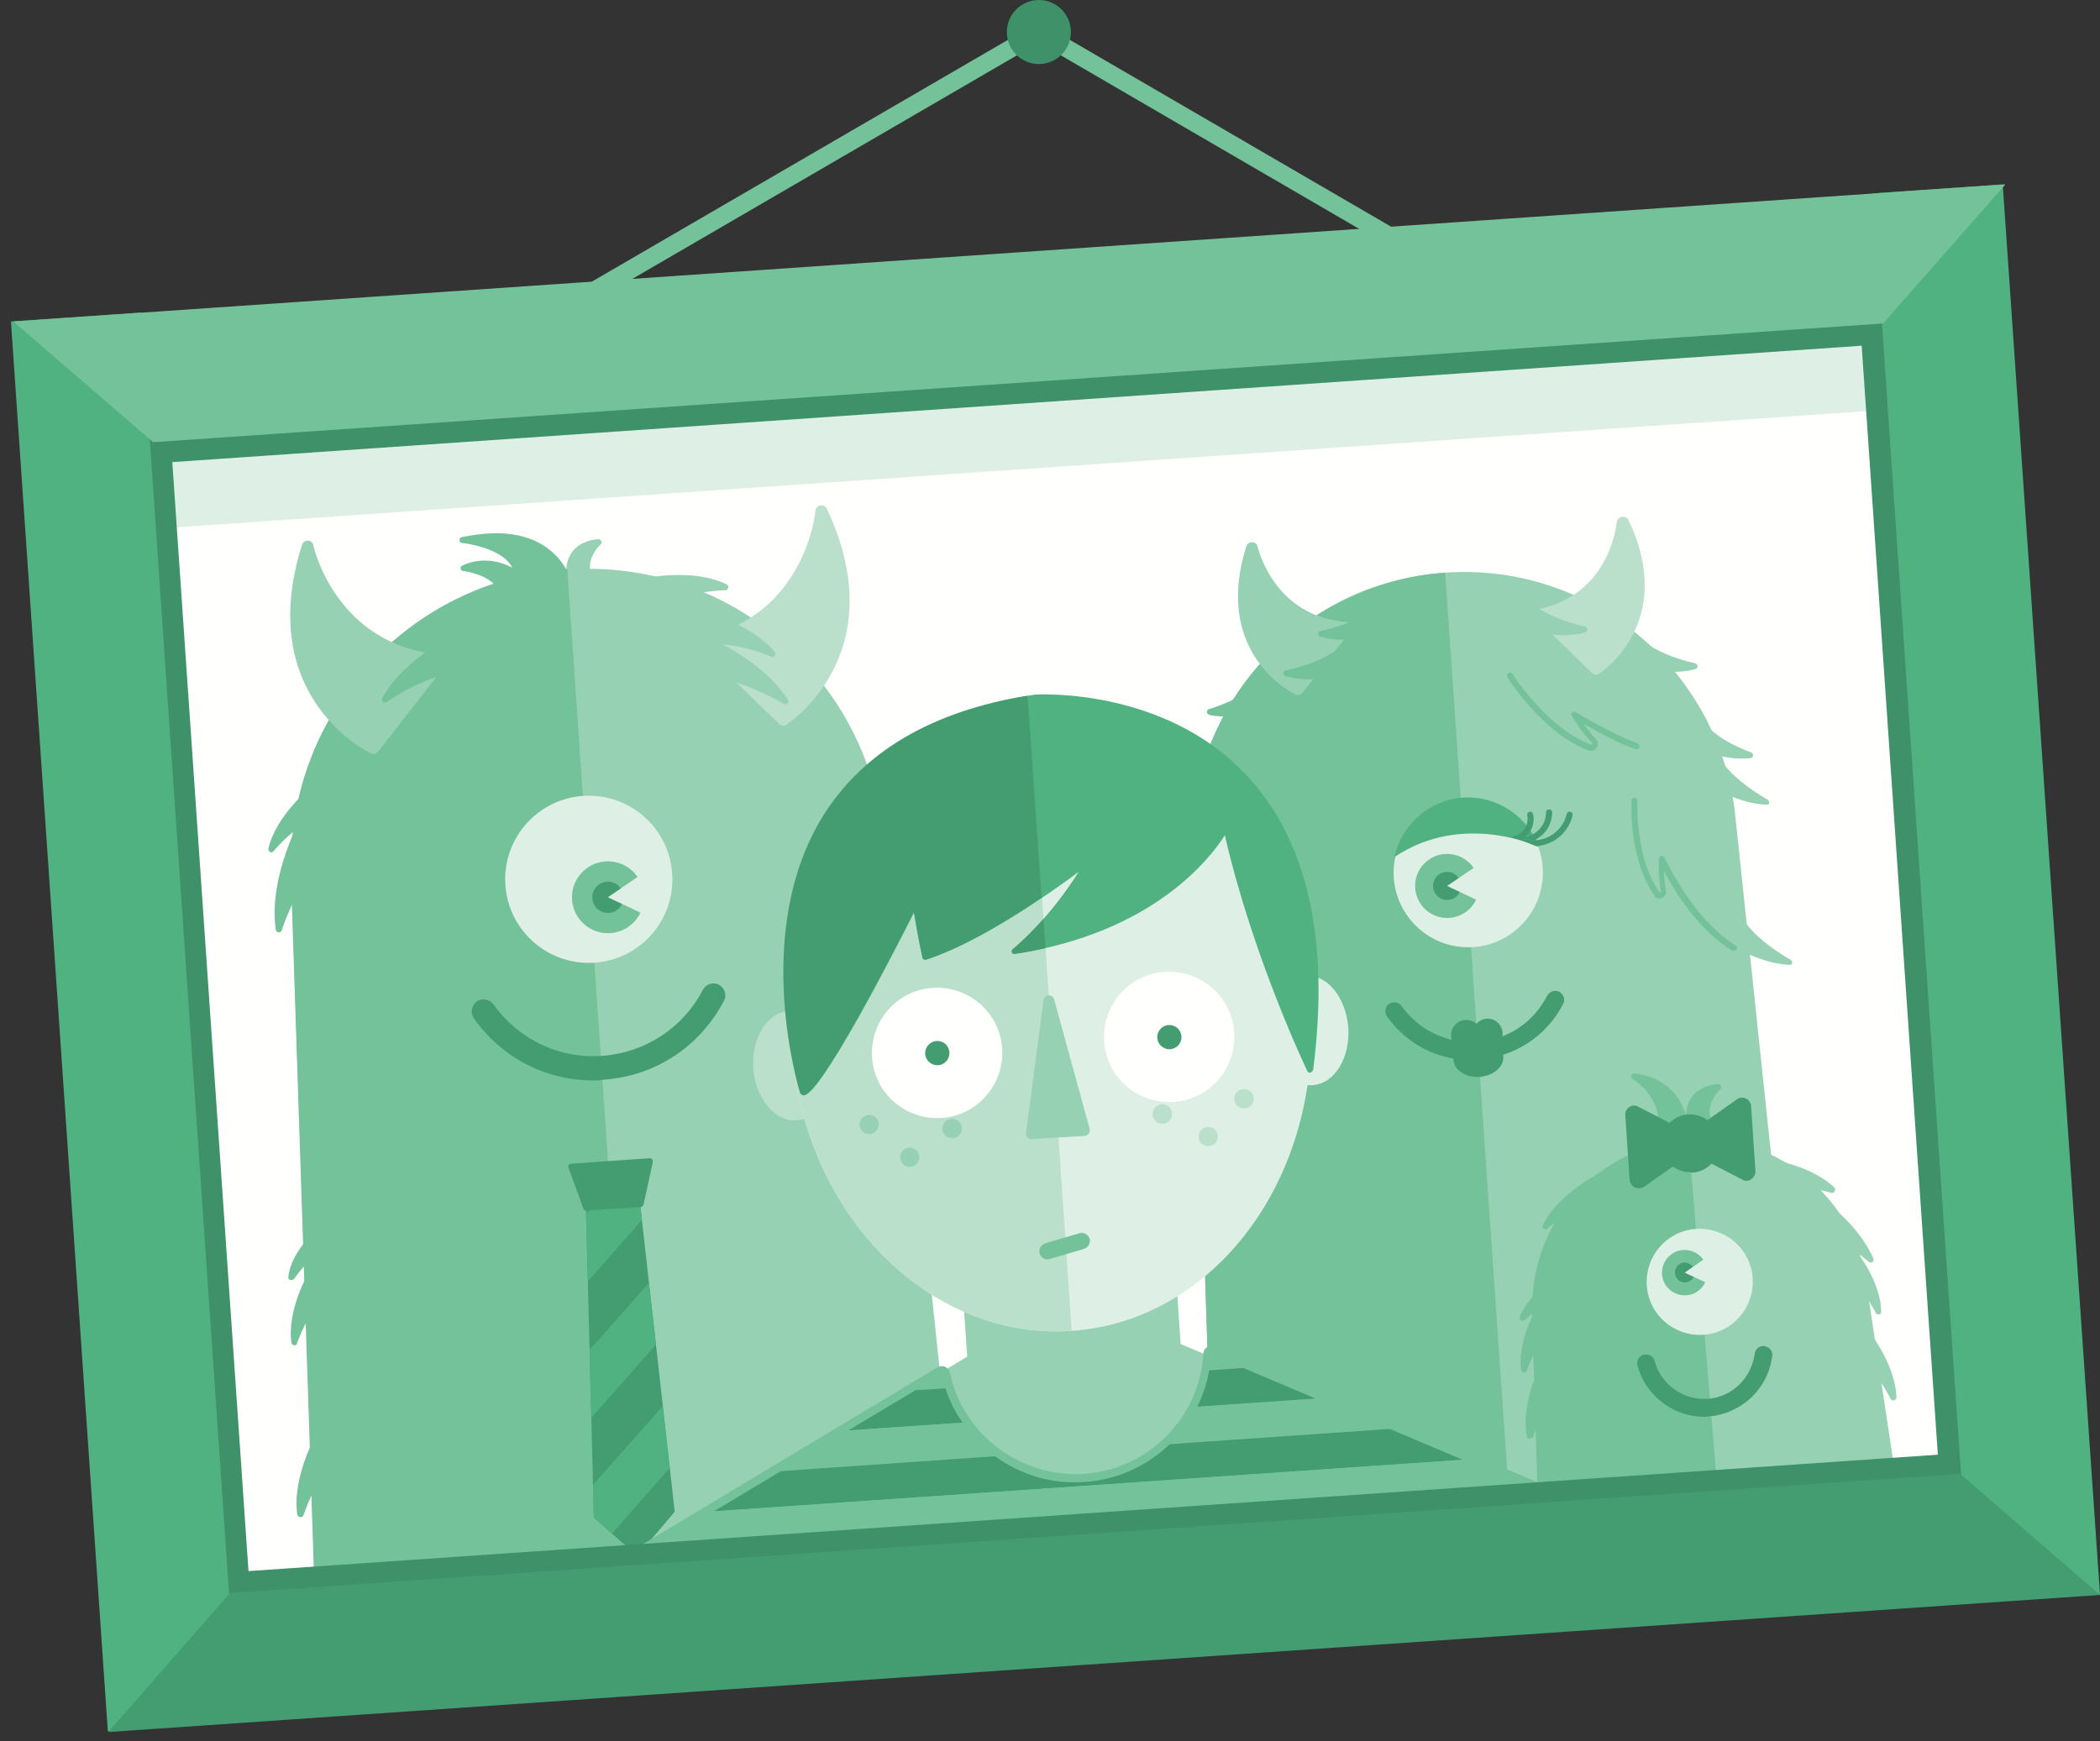 <?xml version="1.0" encoding="utf-8"?>
<!-- Generator: Adobe Illustrator 17.1.0, SVG Export Plug-In . SVG Version: 6.00 Build 0)  -->
<!DOCTYPE svg PUBLIC "-//W3C//DTD SVG 1.1//EN" "http://www.w3.org/Graphics/SVG/1.1/DTD/svg11.dtd">
<svg version="1.1" id="Layer_1" xmlns="http://www.w3.org/2000/svg" xmlns:xlink="http://www.w3.org/1999/xlink" x="0px" y="0px"
	 width="537.5px" height="445.7px" viewBox="0 0 537.5 445.7" enable-background="new 0 0 537.5 445.7" xml:space="preserve">
<rect x="0" y="0" width="537.5" height="445.7" fill="#333333" stroke="none"/>
<g>
	<polygon fill="#74C29A" points="430.4,106.6 265.9,10.9 101.3,106.6 99,102.6 265.9,5.6 432.7,102.6 	"/>
	
		<rect x="31.2" y="76.6" transform="matrix(-0.998 6.860909e-02 -6.860909e-02 -0.998 556.114 467.072)" fill="#FFFFFE" width="477.7" height="333"/>
	
		<rect x="38.5" y="95.8" transform="matrix(-0.998 6.860909e-02 -6.860909e-02 -0.998 528.177 197.845)" fill="#DEEFE6" width="444.4" height="24.4"/>
	<path fill="#97D1B4" d="M145.8,147.5c0,0-1.3-7.7,7.5-8.6c0,0-5.3,4.6-1.8,10.7L145.8,147.5z"/>
	<path fill="#97D1B4" d="M151.5,150.4c-0.1,0-0.2,0-0.3-0.1l-5.7-2.2c-0.3-0.1-0.4-0.3-0.5-0.6c0-0.1-0.6-3.5,1.5-6.3
		c1.4-1.8,3.6-2.9,6.6-3.2c0.4,0,0.6,0.2,0.8,0.5c0.1,0.3,0.1,0.7-0.2,0.9c-0.2,0.2-4.7,4.2-1.7,9.6c0.1,0.1,0.2,0.3,0.2,0.5
		C152.3,150.1,151.9,150.4,151.5,150.4L151.5,150.4z M146.6,146.9l3.5,1.3c-1.2-3.5,0.1-6.5,1.3-8.2c-1.5,0.4-2.7,1.2-3.5,2.2
		C146.5,144,146.5,146.1,146.6,146.9z"/>
	<path fill="#97D1B4" d="M225.9,211.9h-0.1c-5-39.6-40.2-68.9-80.5-66.1c-40.4,2.8-71.2,36.6-70.7,76.6h-0.1L80.9,416l165.3-11.4
		L225.9,211.9z"/>
	<path fill="#97D1B4" d="M444,207.4L444,207.4c-4.7-36.4-37-63.4-74.1-60.8c-37.1,2.6-65.4,33.7-65,70.4h-0.1l5.9,178l152-10.5
		L444,207.4z"/>
	<path fill="#74C29A" d="M369.9,146.6c-37.1,2.6-65.4,33.7-65,70.4h-0.1l5.9,178l76-5.2"/>
	<circle fill="#DEEFE6" cx="375.8" cy="223.4" r="19.1"/>
	<circle fill="#74C29A" cx="370.4" cy="226.8" r="8.2"/>
	<circle fill="#449D71" cx="370.4" cy="226.8" r="3.6"/>
	<path fill="#DEEFE6" d="M370.4,226.8l8.2,3.9c1.4-2.9,1.1-6.3-0.7-9L370.4,226.8z"/>
	<path fill="#97D1B4" d="M430.9,195.6c0,0,10.8,9.2,21.3,9.6c0,0-11.4-6.1-13.9-13.5L430.9,195.6z"/>
	<path fill="#97D1B4" d="M452.2,206L452.2,206c-10.7-0.4-21.4-9.4-21.8-9.7c-0.2-0.2-0.3-0.4-0.3-0.7s0.2-0.5,0.4-0.6l7.4-3.9
		c0.2-0.1,0.4-0.1,0.6,0s0.4,0.3,0.4,0.5c2.4,7.1,13.4,13,13.5,13.1c0.3,0.2,0.5,0.5,0.4,0.9C452.9,205.7,452.6,206,452.2,206z
		 M432.3,195.8c2.4,1.8,9.2,6.8,16.5,8.2c-3.4-2.3-8.8-6.4-10.9-11.2L432.3,195.8z"/>
	<path fill="#97D1B4" d="M429.3,188.3c0,0,10,6.1,18.7,5c0,0-10.1-3.5-13.1-9.2L429.3,188.3z"/>
	<path fill="#97D1B4" d="M445.8,194.2L445.8,194.2c-8.2,0-16.6-5-16.9-5.3c-0.2-0.1-0.4-0.4-0.4-0.6c0-0.3,0.1-0.5,0.3-0.6l5.6-4.2
		c0.2-0.1,0.4-0.2,0.6-0.1c0.2,0,0.4,0.2,0.5,0.4c2.8,5.4,12.6,8.8,12.7,8.8c0.3,0.1,0.5,0.4,0.5,0.8c0,0.4-0.3,0.6-0.7,0.7
		C447.3,194.2,446.6,194.2,445.8,194.2z M430.7,188.2c2.2,1.2,7.9,4,13.6,4.4c-3.1-1.5-7.5-4-9.7-7.4L430.7,188.2z"/>
	<path fill="#97D1B4" d="M436.8,236.6c0,0,10.8,9.2,21.3,9.6c0,0-11.4-6.1-13.9-13.5L436.8,236.6z"/>
	<path fill="#97D1B4" d="M458.1,247L458.1,247c-10.7-0.4-21.4-9.4-21.8-9.7c-0.2-0.2-0.3-0.4-0.3-0.7s0.2-0.5,0.4-0.6l7.4-3.9
		c0.2-0.1,0.4-0.1,0.6,0s0.4,0.3,0.4,0.5c2.4,7.1,13.4,13,13.5,13.1c0.3,0.2,0.5,0.5,0.4,0.9C458.8,246.7,458.4,247,458.1,247z
		 M438.2,236.8c2.4,1.8,9.2,6.8,16.5,8.2c-3.4-2.3-8.8-6.4-10.9-11.2L438.2,236.8z"/>
	<path fill="#97D1B4" d="M414.7,168.3c0,0,10.8,4.5,19.2,2.2c0,0-9.1-1.8-14.3-6.4L414.7,168.3z"/>
	<path fill="#97D1B4" d="M428.4,172c-7.1,0-13.8-2.8-14.1-2.9c-0.2-0.1-0.4-0.3-0.5-0.6c0-0.3,0.1-0.5,0.3-0.7l4.9-4.2
		c0.3-0.2,0.7-0.2,1,0c5,4.4,13.8,6.2,13.9,6.2c0.3,0.1,0.6,0.4,0.6,0.7c0,0.4-0.2,0.7-0.6,0.8C432.4,171.7,430.5,172,428.4,172z
		 M416.1,168.1c2.2,0.8,7.2,2.3,12.3,2.3c0.6,0,1.2,0,1.8-0.1c-3-0.9-7.4-2.6-10.7-5.2L416.1,168.1z"/>
	<path fill="#449D71" d="M376.6,271.4c-8.6,0-16.6-4.1-21.6-11.2c-0.7-1-0.5-2.5,0.5-3.2s2.5-0.5,3.2,0.5c4.5,6.3,11.7,9.7,19.4,9.2
		c7.7-0.5,14.4-4.9,17.9-11.8c0.6-1.1,2-1.6,3.1-1s1.6,2,1,3.1c-4.3,8.3-12.4,13.6-21.7,14.2C377.8,271.4,377.2,271.4,376.6,271.4z"
		/>
	<path fill="#4FB280" d="M356.9,219.4c1.8-8.2,8.8-14.6,17.5-15.2c8.8-0.6,16.6,4.8,19.5,12.6C393.9,216.9,374.7,207.5,356.9,219.4z
		"/>
	<path fill="#74C29A" d="M443.6,243.4c-0.1,0-0.3,0-0.4-0.1c-0.7-0.5-1.5-1-2.3-1.6c-6.7-5-11.7-12.5-15-18.7c0.1,2.9,0.5,5,0.5,5.1
		c0.1,0.8-0.3,1.5-1,1.8c-0.5,0.2-1.2,0.2-1.6-0.2c-0.1-0.1-0.3-0.2-0.3-0.4c-6.6-9.2-6-23.8-5.9-24.4c0-0.4,0.4-0.8,0.8-0.7
		c0.4,0,0.7,0.4,0.7,0.8c0,0.6-0.6,14.7,5.7,23.5h0.2l0.1-0.2c0,0-0.7-4-0.5-8.5c0-0.3,0.3-0.6,0.6-0.7s0.7,0.1,0.8,0.4
		c3.2,6.4,8.5,15.3,16,21c0.7,0.5,1.5,1.1,2.2,1.5c0.4,0.2,0.5,0.7,0.2,1.1C444.1,243.3,443.9,243.4,443.6,243.4z"/>
	<path fill="#74C29A" d="M407.2,192.2L407.2,192.2c-0.3,0-0.5-0.1-0.7-0.1c-10.1-3.9-17.8-14.4-20.7-18.7c-0.2-0.3-0.1-0.8,0.2-1.1
		c0.3-0.2,0.8-0.1,1.1,0.2c2.8,4.2,10.3,14.3,20,18.1c0.2,0,0.3,0,0.4-0.1s0.1-0.3,0-0.4c-0.7-0.7-2.7-2.7-5.2-6.8
		c-0.2-0.3-0.1-0.7,0.1-0.9s0.6-0.3,0.9-0.1c6.2,3.7,11.4,6.3,15.8,8c0.4,0.1,0.6,0.6,0.5,1s-0.6,0.6-1,0.5
		c-3.9-1.4-8.2-3.6-13.3-6.5c1.6,2.2,2.7,3.4,3.1,3.8c0.7,0.7,0.7,1.7,0.2,2.4C408.4,191.9,407.8,192.2,407.2,192.2z"/>
	<g>
		<path fill="#449D71" d="M390.6,214.8c0.8,0.2,1.6,0.2,2.4,0.2c0.6-0.4,1.2-0.8,1.8-1.3c1.6-1.5,2.4-3.5,2.5-5.7
			c0-0.4-0.3-0.8-0.8-0.8l0,0c-0.4,0-0.8,0.3-0.8,0.8c0,1.8-0.7,3.4-2,4.6c-1,0.9-2.1,1.5-3.4,1.8c-0.3,0.3-0.7,0.5-1.1,0.7
			c0.2,0.1,0.4,0.1,0.5,0.2C389.9,214.9,390.2,214.7,390.6,214.8z"/>
		<path fill="#449D71" d="M401.9,207.8c-0.4-0.1-0.8,0.2-0.9,0.6c-0.9,3.8-4.2,6.5-8,6.7c-0.8,0-1.6,0-2.4-0.2
			c-0.4-0.1-0.7,0.1-0.8,0.4c1.1,0.4,2.2,0.8,3.3,1.3c4.4-0.2,8.3-3.3,9.4-7.8C402.6,208.3,402.3,207.9,401.9,207.8z"/>
		<path fill="#449D71" d="M392.4,208.4c-0.1-0.4-0.5-0.7-0.9-0.6c-0.4,0.1-0.7,0.5-0.6,0.9c0.5,2.4-1,4.8-3.4,5.3
			c-0.2,0-0.4,0.2-0.5,0.4c0.7,0.2,1.5,0.4,2.2,0.7c0.4-0.2,0.7-0.4,1.1-0.7C392,213,392.9,210.7,392.4,208.4z"/>
	</g>
	<path fill="#449D71" d="M384.6,264.4c0.1,2.1-1.5,4-3.6,4.1s-4-1.5-4.1-3.6s1.5-4,3.6-4.1C382.6,260.6,384.4,262.2,384.6,264.4z"/>
	<circle fill="#449D71" cx="375.3" cy="265" r="3.9"/>
	
		<ellipse transform="matrix(6.870344e-02 0.998 -0.998 6.870344e-02 622.544 -125.458)" fill="#449D71" cx="378.5" cy="270.7" rx="4.8" ry="6.4"/>
	<path fill="#74C29A" d="M79.6,326.2c0,0-5.4,9.4-4.2,17.4c0,0,3-9.4,8.2-12.4L79.6,326.2z"/>
	<path fill="#74C29A" d="M75.4,344.4L75.4,344.4c-0.4,0-0.7-0.3-0.8-0.6c-1.2-8.2,4.1-17.5,4.3-17.9c0.1-0.2,0.4-0.4,0.6-0.4
		s0.5,0.1,0.7,0.3l4,5.1c0.1,0.2,0.2,0.4,0.1,0.6c0,0.2-0.2,0.4-0.4,0.5c-4.9,2.8-7.8,11.8-7.9,11.9C76,344.2,75.7,344.4,75.4,344.4
		z M79.7,327.6c-1.1,2.1-3.4,7.2-3.7,12.3c1.3-2.9,3.5-6.8,6.5-8.9L79.7,327.6z"/>
	<path fill="#74C29A" d="M145.2,145.7c-40.4,2.8-71.2,36.6-70.7,76.6h-0.1l6.4,193.6l82.6-5.7"/>
	<path fill="#74C29A" d="M81.8,367.4c0,0-6.3,11-4.9,20.3c0,0,3.5-11,9.6-14.4L81.8,367.4z"/>
	<path fill="#74C29A" d="M76.9,388.4L76.9,388.4c-0.4,0-0.7-0.3-0.8-0.6c-1.4-9.5,4.7-20.4,5-20.8c0.1-0.2,0.4-0.4,0.6-0.4
		c0.3,0,0.5,0.1,0.7,0.3l4.7,5.9c0.1,0.2,0.2,0.4,0.2,0.6s-0.2,0.4-0.4,0.5c-5.8,3.2-9.2,13.9-9.2,14
		C77.5,388.2,77.2,388.4,76.9,388.4z M81.9,368.7c-1.2,2.4-4.2,8.9-4.5,15.3c1.5-3.4,4.1-8.4,7.9-11L81.9,368.7z"/>
	<path fill="#74C29A" d="M144.3,146.1c-3-5.2-9.9-11.1-25.8-7.8c0,0,13.1,1.3,14.1,8.8c0,0-6.1-5.1-13.8-1.6c0,0,13.8,1.6,9.1,11.8
		l16.4-4.3l0.1-6.3L144.3,146.1z"/>
	<path fill="#74C29A" d="M127.8,158c-0.2,0-0.4-0.1-0.6-0.3s-0.2-0.5-0.1-0.8c1.1-2.4,1.2-4.5,0.3-6.1c-2.1-3.8-8.7-4.6-8.8-4.6
		c-0.3,0-0.6-0.3-0.7-0.6s0.1-0.7,0.4-0.8c1.9-0.9,3.9-1.3,5.8-1.3c3,0,5.4,1,7,1.8c-2.6-5.2-12.7-6.3-12.8-6.3
		c-0.4,0-0.7-0.3-0.7-0.7s0.2-0.7,0.6-0.8c3.1-0.6,6-1,8.7-1c10.5,0,15.6,5,18,9.2c0.1,0.1,0.1,0.3,0.1,0.4l-0.1,6.9
		c0,0.3-0.2,0.6-0.6,0.7L127.8,158L127.8,158z M121.6,145.3c2.4,0.7,5.6,2.1,7.1,4.8c1,1.8,1.1,3.8,0.3,6.1l14.4-3.8l0.1-6.1
		c-2.2-3.8-6.9-8.2-16.6-8.2c-1.3,0-2.7,0.1-4.1,0.2c4.1,1.1,9.8,3.5,10.4,8.7c0,0.3-0.1,0.6-0.4,0.8c-0.3,0.1-0.6,0.1-0.9-0.1
		c0,0-3.2-2.7-7.8-2.7C123.4,145,122.5,145.1,121.6,145.3z"/>
	<path fill="#74C29A" d="M78.7,207.7c0,0-9.4,16.3-7.3,30.2c0,0,5.2-16.3,14.3-21.4L78.7,207.7z"/>
	<path fill="#74C29A" d="M71.4,238.7L71.4,238.7c-0.4,0-0.7-0.3-0.8-0.6c-2.1-14,7-30,7.4-30.7c0.1-0.2,0.4-0.4,0.6-0.4
		c0.3,0,0.5,0.1,0.7,0.3l7,8.8c0.1,0.2,0.2,0.4,0.1,0.6c0,0.2-0.2,0.4-0.4,0.5c-8.7,4.9-13.9,20.9-13.9,21
		C72,238.5,71.7,238.7,71.4,238.7z M78.8,209.1c-1.8,3.4-7.2,14.7-6.9,25.3c2-4.9,6.3-14.1,12.7-18.1L78.8,209.1z"/>
	<path fill="#74C29A" d="M80.7,201.7c0,0-9.2,7.2-11.2,15.7c0,0,6.8-8.2,13.2-9.1L80.7,201.7z"/>
	<path fill="#74C29A" d="M69.4,218.2c-0.1,0-0.2,0-0.3-0.1c-0.3-0.2-0.5-0.5-0.4-0.9c2-8.6,11.1-15.9,11.5-16.2
		c0.2-0.2,0.5-0.2,0.7-0.1c0.2,0.1,0.4,0.3,0.5,0.5l2,6.7c0.1,0.2,0,0.4-0.1,0.6S83,209,82.8,209c-6.1,0.8-12.6,8.7-12.7,8.8
		C69.9,218.1,69.7,218.2,69.4,218.2z M80.3,203.1c-1.9,1.7-6.5,6-8.9,11.2c2.4-2.4,6.3-5.6,10.3-6.5L80.3,203.1z"/>
	<path fill="#74C29A" d="M79.7,317.1c0,0-4.7,4.9-5.2,9.9c0,0,3.2-5.2,6.8-6.2L79.7,317.1z"/>
	<path fill="#74C29A" d="M74.5,327.7c-0.1,0-0.2,0-0.2,0c-0.3-0.1-0.6-0.4-0.5-0.8c0.5-5.2,5.2-10.1,5.4-10.3
		c0.2-0.2,0.4-0.3,0.7-0.2c0.2,0,0.5,0.2,0.6,0.4l1.7,3.7c0.1,0.2,0.1,0.4,0,0.6s-0.3,0.4-0.5,0.4c-3.3,0.9-6.3,5.8-6.4,5.9
		C75,327.6,74.8,327.7,74.5,327.7z M79.5,318.5c-0.8,1-2.2,2.8-3.1,4.8c1.1-1.2,2.5-2.4,3.9-3L79.5,318.5z"/>
	<path fill="#97D1B4" d="M95.6,191.5c0,0-29-13.2-16.9-51.5c0,0,6.1,27,34.3,29.2L95.6,191.5z"/>
	<path fill="#97D1B4" d="M95.6,193c-0.2,0-0.4,0-0.6-0.1c-0.3-0.1-30.1-14.2-17.7-53.4c0.2-0.7,0.8-1.1,1.5-1.1s1.3,0.5,1.4,1.2
		c0.2,1.1,6.2,25.9,32.9,28c0.6,0,1.1,0.4,1.3,0.9s0.2,1.1-0.2,1.6l-17.4,22.3C96.5,192.8,96.1,193,95.6,193z M78.8,145.1
		c-7.1,29.4,11.5,41.8,16.3,44.4l14.9-19.2C90.6,167.6,82,152.9,78.8,145.1z"/>
	<path fill="#74C29A" d="M119.3,161.9c0,0-15,6.5-20.8,17.2c0,0,12.1-8.7,21.1-7.5L119.3,161.9z"/>
	<path fill="#74C29A" d="M98.5,179.9c-0.2,0-0.4-0.1-0.5-0.2c-0.3-0.2-0.3-0.6-0.2-0.9c5.8-10.9,20.5-17.3,21.2-17.6
		c0.2-0.1,0.5-0.1,0.7,0.1c0.2,0.1,0.3,0.4,0.4,0.6l0.3,9.7c0,0.2-0.1,0.4-0.3,0.6c-0.2,0.1-0.4,0.2-0.6,0.2
		c-0.5-0.1-1.1-0.1-1.7-0.1c-8.4,0-18.8,7.4-18.9,7.5C98.8,179.9,98.7,179.9,98.5,179.9z M118.6,163.1c-3.1,1.5-12.2,6.3-17.5,13.5
		c3.8-2.3,10.7-5.8,16.8-5.8c0.3,0,0.6,0,1,0L118.6,163.1z"/>
	<polygon fill="#449D71" points="172.7,387 163.1,398.3 152,388.5 149.8,302.6 163.1,301.6 	"/>
	<g>
		<polygon fill="#4FB280" points="164.3,312.3 163.1,301.6 157.7,302 150,310.7 150.5,328 		"/>
		<polygon fill="#4FB280" points="167.9,344.2 166.1,328.4 150.9,345.6 151.4,362.9 		"/>
		<polygon fill="#4FB280" points="156.6,392.6 171.4,375.8 169.6,360 151.8,380.1 152,388.5 		"/>
	</g>
	<polygon fill="#449D71" points="163.8,308.2 150,309.1 146.2,298.6 166.2,297.2 	"/>
	<path fill="#449D71" d="M150,309.9c-0.3,0-0.6-0.2-0.7-0.5l-3.8-10.5c-0.1-0.2-0.1-0.5,0.1-0.7c0.1-0.2,0.3-0.3,0.6-0.3l20.1-1.4
		c0.2,0,0.5,0.1,0.6,0.3c0.2,0.2,0.2,0.4,0.2,0.7l-2.4,10.9c-0.1,0.3-0.4,0.6-0.7,0.6L150,309.9L150,309.9z M147.2,299.3l3.3,9
		l12.7-0.9l2-9.4L147.2,299.3z"/>
	<path fill="#97D1B4" d="M477.8,329.1L477.8,329.1c-2.9-22.4-22.8-39-45.7-37.4s-40.3,20.7-40,43.3H392l2,65.5l93.6-6.4L477.8,329.1
		z"/>
	<path fill="#74C29A" d="M432.2,291.7c-22.9,1.6-40.3,20.7-40,43.3h-0.1l2,65.5l46.8-3.2"/>
	<path fill="#DEEFE6" d="M448.6,327.2c0.5,7.5-5.1,14-12.6,14.5s-14-5.1-14.5-12.6s5.1-14,12.6-14.5S448.1,319.7,448.6,327.2z"/>
	<path fill="#74C29A" d="M437,325.4c0.2,3.2-2.2,6-5.4,6.2s-6-2.2-6.2-5.4c-0.2-3.2,2.2-6,5.4-6.2S436.8,322.2,437,325.4z"/>
	<path fill="#449D71" d="M433.8,325.6c0.1,1.4-1,2.6-2.4,2.7s-2.6-1-2.7-2.4s1-2.6,2.4-2.7C432.4,323.2,433.7,324.2,433.8,325.6z"/>
	<path fill="#DEEFE6" d="M431.2,325.8l5.8,2.7c1-2,0.8-4.5-0.5-6.4L431.2,325.8z"/>
	<path fill="#74C29A" d="M432.5,287c0,0-1.3-7.7,7.5-8.6c0,0-5.3,4.6-1.8,10.7L432.5,287z"/>
	<path fill="#74C29A" d="M438.1,289.9c-0.1,0-0.2,0-0.3-0.1l-5.7-2.2c-0.3-0.1-0.4-0.3-0.5-0.6c0-0.1-0.6-3.5,1.5-6.3
		c1.4-1.8,3.6-2.9,6.6-3.2c0.4,0,0.6,0.2,0.8,0.5s0.1,0.7-0.2,0.9c-0.2,0.2-4.7,4.2-1.7,9.6c0.1,0.1,0.2,0.3,0.2,0.5
		C438.9,289.6,438.5,290,438.1,289.9L438.1,289.9z M433.2,286.5l3.5,1.3c-1.2-3.5,0.1-6.5,1.3-8.2c-1.5,0.4-2.7,1.2-3.5,2.2
		C433.2,283.5,433.1,285.6,433.2,286.5z"/>
	<path fill="#74C29A" d="M431.6,292.7c0,0,1.3-15.5-13.5-17.2c0,0,10.5,6.2,5.8,17.2H431.6z"/>
	<path fill="#74C29A" d="M431.6,293.4L431.6,293.4H424c-0.3,0-0.5-0.1-0.6-0.3s-0.2-0.5-0.1-0.7c4.4-10.2-5.1-16-5.5-16.2
		c-0.3-0.2-0.4-0.6-0.3-0.9s0.5-0.6,0.8-0.5c15.3,1.7,14.2,17.8,14.1,18C432.3,293.1,431.9,293.4,431.6,293.4z M425,291.9h5.8
		c0-2.7-0.5-12.3-9.8-15.1C423.8,279.5,427.6,284.7,425,291.9z"/>
	<polygon fill="#449D71" points="427.5,290 427.9,295.9 419.4,301.9 418.3,285.3 	"/>
	<path fill="#449D71" d="M419.4,304.2c-0.3,0-0.7-0.1-1-0.2c-0.7-0.4-1.2-1.1-1.3-1.9l-1.1-16.6c-0.1-0.8,0.3-1.6,1-2.1
		s1.6-0.5,2.3-0.1l9.3,4.8c0.7,0.4,1.2,1.1,1.2,1.9l0.4,5.9c0.1,0.8-0.3,1.6-1,2l-8.5,6C420.3,304.1,419.9,304.2,419.4,304.2z
		 M420.8,289.1l0.6,8.6l4.1-2.9l-0.2-3.3L420.8,289.1z"/>
	<polygon fill="#449D71" points="437.3,289.3 437.7,295.3 447,300 445.8,283.4 	"/>
	<path fill="#449D71" d="M447,302.3c-0.4,0-0.7-0.1-1-0.3l-9.3-4.8c-0.7-0.4-1.2-1.1-1.2-1.9l-0.4-5.9c-0.1-0.8,0.3-1.6,1-2l8.5-6
		c0.7-0.5,1.6-0.5,2.3-0.2c0.7,0.4,1.2,1.1,1.3,1.9l1.1,16.6c0.1,0.8-0.3,1.6-1,2.1C447.9,302.2,447.4,302.3,447,302.3z
		 M439.9,293.8l4.5,2.3l-0.6-8.6l-4.1,2.9L439.9,293.8z"/>
	<path fill="#449D71" d="M439.3,292.2c0.3,3.7-2.5,6.9-6.2,7.1c-3.7,0.3-6.9-2.5-7.1-6.2c-0.3-3.7,2.5-6.9,6.2-7.1
		C435.9,285.7,439.1,288.5,439.3,292.2z"/>
	<path fill="#449D71" d="M432.6,300.1c-3.9,0-7.2-3.1-7.4-6.9c-0.1-2,0.5-3.9,1.8-5.4s3.1-2.4,5.1-2.5c4.1-0.3,7.7,2.9,8,6.9
		c0.3,4.1-2.8,7.7-6.9,8C433,300.1,432.8,300.1,432.6,300.1z M432.6,286.7c-0.1,0-0.3,0-0.4,0c-1.6,0.1-3,0.8-4.1,2
		c-1,1.2-1.6,2.7-1.4,4.3c0.2,3.2,3.1,5.7,6.3,5.5c3.3-0.2,5.7-3.1,5.5-6.3C438.3,289.1,435.7,286.7,432.6,286.7z"/>
	<path fill="#449D71" d="M436.2,362.7c-7.9,0-15-5.4-17.1-13.1c-0.3-1.2,0.4-2.5,1.6-2.8s2.5,0.4,2.8,1.6c1.6,6,7.3,10.1,13.5,9.7
		c6.3-0.4,11.3-5.3,12.1-11.5c0.2-1.3,1.3-2.2,2.5-2c1.3,0.2,2.2,1.3,2,2.5c-1,8.4-7.9,14.9-16.3,15.5
		C437,362.7,436.6,362.7,436.2,362.7z"/>
	<path fill="#74C29A" d="M410.6,300.6c0,0-11,5.2-15,13.4c0,0,8.8-6.8,15.5-6.2L410.6,300.6z"/>
	<path fill="#74C29A" d="M395.6,314.7c-0.2,0-0.3-0.1-0.5-0.2c-0.3-0.2-0.4-0.6-0.2-0.9c4.1-8.3,14.9-13.5,15.4-13.8
		c0.2-0.1,0.5-0.1,0.7,0s0.4,0.4,0.4,0.6l0.5,7.2c0,0.2-0.1,0.4-0.2,0.6c-0.2,0.2-0.4,0.2-0.6,0.2c-6.4-0.6-14.9,5.9-15,6
		C395.9,314.7,395.8,314.7,395.6,314.7z M410,301.8c-2.3,1.3-8.1,4.7-11.8,9.5c3-1.9,7.7-4.3,12-4.3h0.1L410,301.8z"/>
	<path fill="#74C29A" d="M394.5,350.8c0,0-4.3,9.1-2.9,16.7c0,0,2.2-9.1,6.7-12L394.5,350.8z"/>
	<path fill="#74C29A" d="M391.6,368.3L391.6,368.3c-0.4,0-0.7-0.3-0.8-0.6c-1.5-7.7,2.8-16.8,3-17.2c0.1-0.2,0.3-0.4,0.6-0.4
		s0.5,0.1,0.7,0.3l3.8,4.7c0.1,0.2,0.2,0.4,0.2,0.6s-0.2,0.4-0.3,0.5c-4.2,2.8-6.3,11.5-6.3,11.6C392.2,368,391.9,368.3,391.6,368.3
		z M394.7,352.3c-0.8,2.1-2.4,6.6-2.6,11.2c1-2.7,2.7-6.1,5.1-8.1L394.7,352.3z"/>
	<path fill="#74C29A" d="M394,335.1c0,0-4.9,8.2-4,15.6c0,0,2.8-8.4,7.3-10.6L394,335.1z"/>
	<path fill="#74C29A" d="M390.1,351.4L390.1,351.4c-0.4,0-0.7-0.3-0.8-0.7c-0.9-7.6,3.9-15.7,4.1-16c0.1-0.2,0.4-0.4,0.6-0.4
		c0.3,0,0.5,0.1,0.7,0.3l3.4,4.9c0.1,0.2,0.2,0.4,0.1,0.6s-0.2,0.4-0.4,0.5c-4.2,2.1-6.9,10.1-7,10.2
		C390.7,351.2,390.4,351.4,390.1,351.4z M394.1,336.5c-1,1.9-2.8,5.9-3.3,10.3c1.2-2.4,3-5.5,5.5-7.1L394.1,336.5z"/>
	<path fill="#74C29A" d="M398.3,327.8c0,0-6.5,4-8.6,9.5c0,0,5-4.9,9.1-4.8L398.3,327.8z"/>
	<path fill="#74C29A" d="M389.7,338.1c-0.1,0-0.3,0-0.4-0.1c-0.3-0.2-0.4-0.6-0.3-0.9c2.2-5.7,8.6-9.8,8.9-9.9
		c0.2-0.1,0.5-0.2,0.7,0c0.2,0.1,0.4,0.3,0.4,0.6l0.6,4.7c0,0.2,0,0.4-0.2,0.6c-0.1,0.2-0.3,0.3-0.6,0.3l0,0c-3.8,0-8.5,4.6-8.6,4.6
		C390.1,338,389.9,338.1,389.7,338.1z M397.7,329.1c-1.3,0.9-3.6,2.8-5.3,5.1c1.6-1.1,3.7-2.2,5.7-2.5L397.7,329.1z"/>
	<path fill="#97D1B4" d="M458.8,302.7c0,0,15,8.1,20,19.8c0,0-11.8-10.1-21.2-9.7L458.8,302.7z"/>
	<path fill="#97D1B4" d="M478.8,323.2c-0.2,0-0.4-0.1-0.5-0.2s-11.6-9.9-20.7-9.5c-0.2,0-0.4-0.1-0.6-0.2c-0.2-0.2-0.2-0.4-0.2-0.6
		l1.2-10.1c0-0.3,0.2-0.5,0.4-0.6s0.5-0.1,0.7,0c0.6,0.3,15.3,8.4,20.4,20.2c0.1,0.3,0,0.7-0.3,0.9
		C479.2,323.2,479,323.2,478.8,323.2z M458.5,312c6.7,0.1,14.2,4.9,18.1,7.7c-4.9-8.1-14.1-14-17.1-15.8L458.5,312z"/>
	<path fill="#97D1B4" d="M450.3,297.2c0,0,12.2,1.1,18.7,7.4c0,0-10.6-3.3-16.7-0.4L450.3,297.2z"/>
	<path fill="#97D1B4" d="M469,305.4c-0.1,0-0.2,0-0.2,0c-0.1,0-5.1-1.6-10.1-1.6c-2.5,0-4.5,0.4-6.1,1.1c-0.2,0.1-0.4,0.1-0.6,0
		s-0.4-0.3-0.4-0.5l-2.1-7c-0.1-0.2,0-0.5,0.1-0.7c0.2-0.2,0.4-0.3,0.7-0.3c0.5,0,12.5,1.2,19.2,7.6c0.3,0.2,0.3,0.6,0.1,0.9
		C469.5,305.2,469.3,305.4,469,305.4z M451.4,298.1l1.5,5c1.6-0.6,3.6-0.9,5.9-0.9c2.5,0,5,0.4,7,0.8
		C460.6,299.7,454,298.5,451.4,298.1z"/>
	<path fill="#97D1B4" d="M478.3,342c0,0,6.1,8,6.3,15.7c0,0-4-8.4-9-10.4L478.3,342z"/>
	<path fill="#97D1B4" d="M484.6,358.5L484.6,358.5c-0.3,0-0.6-0.2-0.7-0.4c0-0.1-4-8.2-8.6-10c-0.2-0.1-0.4-0.2-0.4-0.4
		c-0.1-0.2-0.1-0.4,0-0.6l2.7-5.4c0.1-0.2,0.3-0.4,0.6-0.4s0.5,0.1,0.7,0.3c0.3,0.3,6.2,8.2,6.5,16c0,0.1,0,0.2,0,0.2
		C485.4,358.1,485.1,358.5,484.6,358.5z M476.6,347c2.7,1.4,5.1,4.4,6.7,6.9c-1.1-4.5-3.6-8.5-4.9-10.4L476.6,347z"/>
	<path fill="#97D1B4" d="M474.7,320.9c0,0,5.9,7.4,6.1,14.9c0,0-3.9-7.9-8.7-9.5L474.7,320.9z"/>
	<path fill="#97D1B4" d="M480.8,336.5L480.8,336.5c-0.3,0-0.6-0.2-0.7-0.4c0-0.1-3.8-7.6-8.3-9.2c-0.2-0.1-0.4-0.2-0.5-0.4
		c-0.1-0.2-0.1-0.4,0-0.6l2.7-5.3c0.1-0.2,0.3-0.4,0.6-0.4s0.5,0.1,0.7,0.3c0.2,0.3,6,7.6,6.2,15.1c0,0.1,0,0.2,0,0.2
		C481.5,336.2,481.2,336.5,480.8,336.5z M473.1,325.8c2.6,1.2,4.9,4,6.4,6.2c-1.1-4.2-3.5-8-4.7-9.7L473.1,325.8z"/>
	
		<rect x="246.2" y="286.6" transform="matrix(-0.998 6.860957e-02 -6.860957e-02 -0.998 568.718 630.04)" fill="#97D1B4" width="54.7" height="76.4"/>
	<path fill="#97D1B4" d="M161.5,399l111.7-67.1L394.8,383C394.8,383,334.5,390.8,161.5,399z"/>
	<path fill="#74C29A" d="M310,346.7l86,36.1c0,0-60.3,7.9-233.3,16.1l78.3-47l0.1,0.3c3.6,16.6,19,28.5,36.5,27.3
		c17.6-1.2,31.3-15.3,32.4-32.5V346.7z"/>
	<path fill="#74C29A" d="M300.3,393.1c-40.1,2.8-86.4,5.4-137.4,7.8c-0.9,0-1.8-0.6-2.1-1.5s0.1-1.9,0.9-2.4l78.3-47
		c0.6-0.3,1.3-0.4,1.9-0.1s1.1,0.8,1.2,1.5l0.1,0.3c3.4,15.7,18.2,26.7,34.3,25.6c16.3-1.1,29.4-14.2,30.5-30.5v-0.2
		c0-0.7,0.3-1.3,0.9-1.7c0.6-0.4,1.3-0.5,1.9-0.2l86,36.1c0.9,0.4,1.4,1.3,1.2,2.2c-0.1,0.9-0.9,1.6-1.8,1.8
		C396,384.9,368.6,388.4,300.3,393.1z"/>
	<g>
		<path fill="#74C29A" d="M241.1,352.1l-0.1-0.3l-6.8,4.1l7.7-0.5C241.6,354.3,241.3,353.2,241.1,352.1z"/>
		<path fill="#74C29A" d="M310,346.7v0.3c-0.1,1.3-0.3,2.6-0.5,3.8l8.7-0.6L310,346.7z"/>
		<path fill="#449D71" d="M318.2,350.2l-8.7,0.6c-0.6,3.3-1.6,6.4-3.1,9.4l30.5-2.1L318.2,350.2z"/>
		<path fill="#449D71" d="M242,355.4l-7.7,0.5l-17.2,10.3l29.3-2C244.5,361.6,243,358.6,242,355.4z"/>
		<path fill="#74C29A" d="M254.7,372.8c-3.2-2.4-6.1-5.3-8.3-8.6l-29.3,2l-17.2,10.3L254.7,372.8z"/>
		<path fill="#74C29A" d="M337,358l-30.5,2.1c-1.8,3.6-4.2,6.9-7.1,9.6l56.3-3.9L337,358z"/>
		<path fill="#449D71" d="M182.7,386.9l191.7-13.2l-18.7-7.9l-56.3,3.9c-5.7,5.5-13.3,9.1-21.8,9.7s-16.5-1.9-22.9-6.6l-54.8,3.8
			L182.7,386.9z"/>
		<polygon fill="#74C29A" points="393.1,381.6 374.4,373.7 182.7,386.9 165.5,397.2 		"/>
		<path fill="#449D71" d="M393.1,381.6l-227.6,15.7l-2.7,1.6c173-8.2,233.3-16.1,233.3-16.1L393.1,381.6z"/>
	</g>
	<path fill="#BAE0CC" d="M213,272.1c0.5,7.7-3.5,14.3-9.1,14.7c-5.6,0.4-10.5-5.6-11.1-13.3c-0.5-7.7,3.5-14.3,9.1-14.7
		S212.5,264.4,213,272.1z"/>
	<path fill="#DEEFE6" d="M345.1,263.1c0.5,7.7-3.5,14.3-9.1,14.7c-5.6,0.4-10.5-5.6-11-13.3c-0.5-7.7,3.6-14.3,9.1-14.7
		C339.6,249.3,344.5,255.3,345.1,263.1z"/>
	<path fill="#DEEFE6" d="M335.4,258.5c2.9,42.9-24.4,79.7-61.1,82.2s-68.8-30.2-71.7-73.1s24.4-79.7,61.1-82.2
		C300.3,182.9,332.4,215.6,335.4,258.5z"/>
	<path fill="#BAE0CC" d="M274.3,340.7c-36.7,2.5-68.8-30.2-71.7-73.1s24.4-79.7,61.1-82.2"/>
	<path fill="#FFFFFE" d="M315.9,264.3c0.6,9.2-6.3,17.2-15.5,17.8c-9.2,0.6-17.2-6.3-17.8-15.5c-0.6-9.2,6.3-17.2,15.5-17.8
		C307.3,248.2,315.3,255.1,315.9,264.3z"/>
	<circle fill="#449D71" cx="299.3" cy="265.5" r="3.1"/>
	<path fill="#FFFFFE" d="M256.5,268.4c0.6,9.2-6.3,17.2-15.5,17.8c-9.2,0.6-17.2-6.3-17.8-15.5s6.3-17.2,15.5-17.8
		C247.9,252.3,255.9,259.2,256.5,268.4z"/>
	<path fill="#449D71" d="M243,269.4c0.1,1.7-1.2,3.2-2.9,3.3c-1.7,0.1-3.2-1.2-3.3-2.9c-0.1-1.7,1.2-3.2,2.9-3.3
		C241.4,266.4,242.9,267.6,243,269.4z"/>
	<polygon fill="#97D1B4" points="277.6,289.3 268.5,256.1 264,290.3 	"/>
	<path fill="#97D1B4" d="M264.1,291.6c-0.4,0-0.8-0.1-1.1-0.4c-0.3-0.3-0.4-0.7-0.4-1.1l4.5-34.1c0.1-0.6,0.6-1.1,1.3-1.2
		c0.7,0,1.2,0.4,1.4,1l9.1,33.2c0.1,0.4,0,0.8-0.2,1.2c-0.2,0.3-0.6,0.5-1,0.6L264.1,291.6L264.1,291.6z M269,263.1l-3.4,25.7
		l10.2-0.7L269,263.1z"/>
	<circle fill="#BAE0CC" cx="297.5" cy="285.2" r="2.5"/>
	<path fill="#BAE0CC" d="M311.7,290.8c0.1,1.4-0.9,2.5-2.3,2.6s-2.6-0.9-2.6-2.3c-0.1-1.4,0.9-2.5,2.3-2.6
		C310.4,288.4,311.6,289.4,311.7,290.8z"/>
	<circle fill="#BAE0CC" cx="318.4" cy="281.3" r="2.5"/>
	<path fill="#4FB280" d="M335.3,274.6c-0.3,0-0.5-0.1-0.7-0.4c-0.1-0.3-13.9-29-21.1-60.4c-3.5,5.6-18.1,25-53.8,30.4
		c-0.3,0-0.6-0.1-0.7-0.4s0-0.6,0.2-0.8c0.1-0.1,8.5-6.6,16.9-19.8c-7,5.2-25,17.9-39.1,22.5c-0.2,0.1-0.4,0-0.5-0.1
		c-0.2-0.1-0.3-0.3-0.3-0.4s-1.2-4.8-2.2-11.7c-5.6,11.2-23.9,46.6-28.2,46.9c-0.3,0-0.6-0.2-0.7-0.5c-0.1-0.4-12.8-41.1,5.9-71.1
		c10.5-16.8,28.7-27.2,54.1-31l0,0c0.6,0,32.7-1.9,53.8,20.5c15.7,16.6,21.5,42.1,17.2,75.6C335.9,274.3,335.7,274.5,335.3,274.6
		L335.3,274.6z"/>
	<g>
		<path fill="#449D71" d="M267.1,235.2c-4.5,5.1-7.8,7.7-7.9,7.8c-0.2,0.2-0.3,0.5-0.2,0.8c0.1,0.3,0.4,0.5,0.7,0.4
			c2.8-0.4,5.4-0.9,7.9-1.5L267.1,235.2z"/>
		<path fill="#449D71" d="M205.7,280.4c4.3-0.3,22.5-35.7,28.2-46.9c1.1,6.9,2.2,11.6,2.2,11.7c0,0.2,0.2,0.3,0.3,0.4
			c0.2,0.1,0.4,0.1,0.5,0.1c9.7-3.1,21.2-10.1,29.7-15.9l-3.6-51.7c-24.5,4-42,14.3-52.3,30.7c-18.7,30.1-6,70.7-5.9,71.1
			C205.1,280.2,205.4,280.4,205.7,280.4z"/>
	</g>
	<path fill="#74C29A" d="M268.2,322.4c-0.9,0.1-1.8-0.5-2.1-1.5c-0.3-1.1,0.3-2.2,1.4-2.6l8.8-2.6c1.1-0.3,2.2,0.3,2.6,1.4
		c0.3,1.1-0.3,2.2-1.4,2.6l-8.8,2.6C268.5,322.3,268.3,322.4,268.2,322.4z"/>
	<circle fill="#97D1B4" cx="243.7" cy="288.9" r="2.5"/>
	<path fill="#97D1B4" d="M230.4,296.4c0.1,1.4,1.3,2.4,2.6,2.3c1.4-0.1,2.4-1.3,2.3-2.6c-0.1-1.4-1.3-2.4-2.6-2.3
		S230.3,295,230.4,296.4z"/>
	<path fill="#97D1B4" d="M220,288c0.1,1.4,1.3,2.4,2.6,2.3c1.4-0.1,2.4-1.3,2.3-2.6c-0.1-1.4-1.3-2.4-2.6-2.3S219.9,286.7,220,288z"
		/>
	<path fill="#3E9168" d="M53.7,413.5l-21-305.2l453.7-31.2l21,305.2L53.7,413.5z M44.1,118.3l19.5,283.9L496,372.4L476.5,88.5
		L44.1,118.3z"/>
	<polygon fill="#4FB280" points="36.1,80 60.9,441 27.6,443.2 2.8,82.3 	"/>
	<polygon fill="#4FB280" points="512.6,47.2 537.5,408.2 504.2,410.4 479.4,49.5 	"/>
	<polygon fill="#74C29A" points="482,82.8 39.2,113.2 3.4,82.3 513.3,47.2 	"/>
	<polygon fill="#449D71" points="58.9,407.8 501.7,377.3 537.5,408.3 27.7,443.4 	"/>
	<circle fill="#3E9168" cx="265.9" cy="8.2" r="8.2"/>
	<circle fill="#DEEFE6" cx="150.7" cy="225.1" r="21.4"/>
	<circle fill="#74C29A" cx="155.6" cy="229.7" r="9.2"/>
	<circle fill="#449D71" cx="155.6" cy="229.7" r="4"/>
	<path fill="#DEEFE6" d="M155.6,229.7l9.1,4.3c1.5-3.2,1.2-7.1-0.8-10L155.6,229.7z"/>
	<path fill="#449D71" d="M151.9,276.6c-12.2,0-23.5-5.8-30.6-15.9c-1-1.4-0.6-3.3,0.7-4.3c1.4-1,3.3-0.6,4.3,0.7
		c6.4,9,16.8,14,27.8,13.2s20.7-7.1,25.8-16.9c0.8-1.5,2.6-2.1,4.1-1.3s2.1,2.6,1.3,4.1c-6.1,11.7-17.6,19.3-30.8,20.2
		C153.6,276.6,152.7,276.6,151.9,276.6z"/>
	<path fill="#BAE0CC" d="M200.6,184.2c0,0,26.9-17,9.7-53.4c0,0-2.3,27.6-30,33.6L200.6,184.2z"/>
	<path fill="#BAE0CC" d="M200.6,185.8c-0.4,0-0.8-0.1-1.1-0.4l-20.3-19.7c-0.4-0.4-0.6-1-0.4-1.5s0.6-1,1.1-1.1
		c26.3-5.8,28.8-32,28.8-32.3c0.1-0.7,0.6-1.3,1.2-1.4c0.7-0.1,1.4,0.2,1.7,0.8c17.6,37.2-10,55.1-10.3,55.3
		C201.1,185.7,200.8,185.8,200.6,185.8z M183.3,165.3l17.4,16.9c4.4-3.3,21.1-18,10.1-46.2C208.7,144.2,202.3,159.9,183.3,165.3z"/>
	<path fill="#97D1B4" d="M332.2,176.4c0,0-20.2-9.2-11.8-36c0,0,4.2,18.9,24,20.4L332.2,176.4z"/>
	<path fill="#97D1B4" d="M332.2,177.9c-0.2,0-0.4,0-0.6-0.1s-21.4-10.1-12.6-37.9c0.2-0.7,0.8-1.1,1.5-1.1s1.3,0.5,1.4,1.2
		c0.2,0.7,4.3,17.8,22.6,19.2c0.6,0,1,0.4,1.3,0.9c0.2,0.5,0.2,1.1-0.2,1.6l-12.2,15.6C333.1,177.7,332.7,177.9,332.2,177.9z
		 M320.7,145.5c-3.8,18.7,7.5,26.9,11.2,29l9.7-12.5C329.2,159.9,323.2,151.1,320.7,145.5z"/>
	<path fill="#BAE0CC" d="M408.6,171.1c0,0,18.8-11.9,6.8-37.3c0,0-1.6,19.3-21,23.5L408.6,171.1z"/>
	<path fill="#BAE0CC" d="M408.6,172.7c-0.4,0-0.8-0.1-1.1-0.4l-14.2-13.8c-0.4-0.4-0.6-1-0.4-1.5s0.6-1,1.1-1.1
		c18-3.9,19.7-21.4,19.8-22.2c0.1-0.7,0.6-1.2,1.3-1.4c0.7-0.1,1.4,0.2,1.7,0.8c12.5,26.3-7.1,39.1-7.3,39.2
		C409.2,172.6,408.9,172.7,408.6,172.7z M397.4,158.1l11.3,11c3.3-2.6,13.4-12.3,7.1-30.2C414.1,144.8,409.4,154.4,397.4,158.1z"/>
	<path fill="#97D1B4" d="M175.6,161.5c0,0,17.8,6.1,25.4,18c0,0-14.6-8.9-24.8-6.8L175.6,161.5z"/>
	<path fill="#97D1B4" d="M201,180.3c-0.1,0-0.3,0-0.4-0.1s-11.6-7-21-7c-1.2,0-2.3,0.1-3.3,0.3c-0.2,0-0.4,0-0.6-0.1
		s-0.3-0.3-0.3-0.6l-0.5-11.2c0-0.3,0.1-0.5,0.3-0.6c0.2-0.2,0.5-0.2,0.7-0.1c0.7,0.3,18.2,6.3,25.8,18.3c0.2,0.3,0.1,0.7-0.1,0.9
		C201.4,180.2,201.2,180.3,201,180.3z M179.6,171.6c6.9,0,14.6,3.4,18.8,5.5c-6.8-8.2-18.4-13.1-21.9-14.5l0.4,9.2
		C177.7,171.7,178.6,171.6,179.6,171.6z"/>
	<path fill="#97D1B4" d="M178.1,157c0,0,13.2,2.7,19.6,10.4c0,0-11.2-5-18.2-2.5L178.1,157z"/>
	<path fill="#97D1B4" d="M197.7,168.2c-0.1,0-0.2,0-0.3-0.1c-0.1,0-7.1-3.1-13.4-3.1c-1.6,0-3.1,0.2-4.3,0.6
		c-0.2,0.1-0.4,0.1-0.6-0.1c-0.2-0.1-0.3-0.3-0.4-0.5l-1.4-7.9c0-0.2,0-0.5,0.2-0.7s0.4-0.2,0.7-0.2c0.5,0.1,13.5,2.8,20.1,10.7
		c0.2,0.3,0.2,0.7,0,0.9C198.2,168.1,198,168.2,197.7,168.2z M184.1,163.5c3.8,0,7.9,1.1,10.6,2c-5.3-4.5-12.8-6.7-15.6-7.4l1,5.9
		C181.3,163.6,182.6,163.5,184.1,163.5z"/>
	<path fill="#97D1B4" d="M163.7,149.1c0,0,13.1-3.1,22.2,1.2c0,0-12.2,0.2-17.6,5.4L163.7,149.1z"/>
	<path fill="#97D1B4" d="M168.2,156.4L168.2,156.4c-0.3,0-0.5-0.1-0.6-0.3l-4.6-6.6c-0.1-0.2-0.2-0.5-0.1-0.7s0.3-0.4,0.5-0.5
		c0.2,0,4.7-1.1,10.3-1.1c4.9,0,9,0.8,12.3,2.4c0.3,0.2,0.5,0.5,0.4,0.9c-0.1,0.3-0.4,0.6-0.7,0.6c-0.1,0-12,0.2-17.1,5.1
		C168.6,156.3,168.4,156.4,168.2,156.4z M165,149.6l3.4,4.9c3.8-3.1,10-4.3,13.9-4.7c-2.4-0.7-5.3-1-8.4-1
		C170,148.8,166.6,149.3,165,149.6z"/>
	<path fill="#97D1B4" d="M386.5,159c0,0,10.8,4.5,19.2,2.2c0,0-9.1-1.8-14.3-6.4L386.5,159z"/>
	<path fill="#97D1B4" d="M400.2,162.6c-7.1,0-13.8-2.8-14.1-2.9c-0.2-0.1-0.4-0.3-0.5-0.6c0-0.3,0.1-0.5,0.3-0.7l4.9-4.2
		c0.3-0.2,0.7-0.2,1,0c5,4.4,13.8,6.2,13.9,6.2c0.3,0.1,0.6,0.4,0.6,0.7c0,0.4-0.2,0.7-0.6,0.8C404.2,162.4,402.3,162.6,400.2,162.6
		z M387.9,158.7c2.2,0.8,7.2,2.3,12.3,2.3c0.6,0,1.2,0,1.8-0.1c-3-0.9-7.4-2.6-10.7-5.2L387.9,158.7z"/>
	<path fill="#74C29A" d="M357.4,160.4c0,0-10.9,4.4-19.2,1.9c0,0,9.1-1.6,14.4-6.2L357.4,160.4z"/>
	<path fill="#74C29A" d="M343.9,163.8c-2.2,0-4.2-0.3-6-0.8c-0.3-0.1-0.6-0.4-0.5-0.8c0-0.4,0.3-0.6,0.6-0.7c0.1,0,9-1.7,14-6
		c0.3-0.2,0.7-0.2,1,0l4.9,4.3c0.2,0.2,0.3,0.4,0.2,0.7c0,0.3-0.2,0.5-0.5,0.6C357.4,161.2,350.9,163.8,343.9,163.8z M341.8,162.2
		c0.7,0.1,1.4,0.1,2.2,0.1c4.9,0,9.8-1.4,12-2.2l-3.4-3C349.2,159.7,344.8,161.3,341.8,162.2z"/>
	<path fill="#74C29A" d="M328.6,178.6c0,0-10.4,5.4-19,3.6c0,0,8.9-2.5,13.7-7.5L328.6,178.6z"/>
	<path fill="#74C29A" d="M313.3,183.4c-1.3,0-2.6-0.1-3.8-0.4c-0.3-0.1-0.6-0.4-0.6-0.7c0-0.4,0.2-0.7,0.6-0.8
		c0.1,0,8.8-2.5,13.4-7.3c0.3-0.3,0.7-0.3,1-0.1l5.2,3.8c0.2,0.2,0.3,0.4,0.3,0.7s-0.2,0.5-0.4,0.6
		C328.7,179.5,321,183.4,313.3,183.4z M313.3,181.9L313.3,181.9c5.7,0,11.5-2.3,13.9-3.4l-3.7-2.7
		C320.4,178.7,316.2,180.7,313.3,181.9z"/>
	<path fill="#74C29A" d="M348.4,170.4c0,0-10.9,4.4-19.2,1.9c0,0,9.1-1.6,14.4-6.2L348.4,170.4z"/>
	<path fill="#74C29A" d="M335,173.9c-2.2,0-4.2-0.3-6-0.8c-0.3-0.1-0.6-0.4-0.5-0.8c0-0.4,0.3-0.6,0.6-0.7c0.1,0,9-1.7,14-6
		c0.3-0.2,0.7-0.2,1,0l4.9,4.3c0.2,0.2,0.3,0.4,0.2,0.7c0,0.3-0.2,0.5-0.5,0.6C348.4,171.3,341.9,173.9,335,173.9z M332.8,172.2
		c0.7,0.1,1.4,0.1,2.2,0.1c4.9,0,9.8-1.4,12-2.2l-3.4-3C340.2,169.8,335.8,171.4,332.8,172.2z"/>
</g>
</svg>
